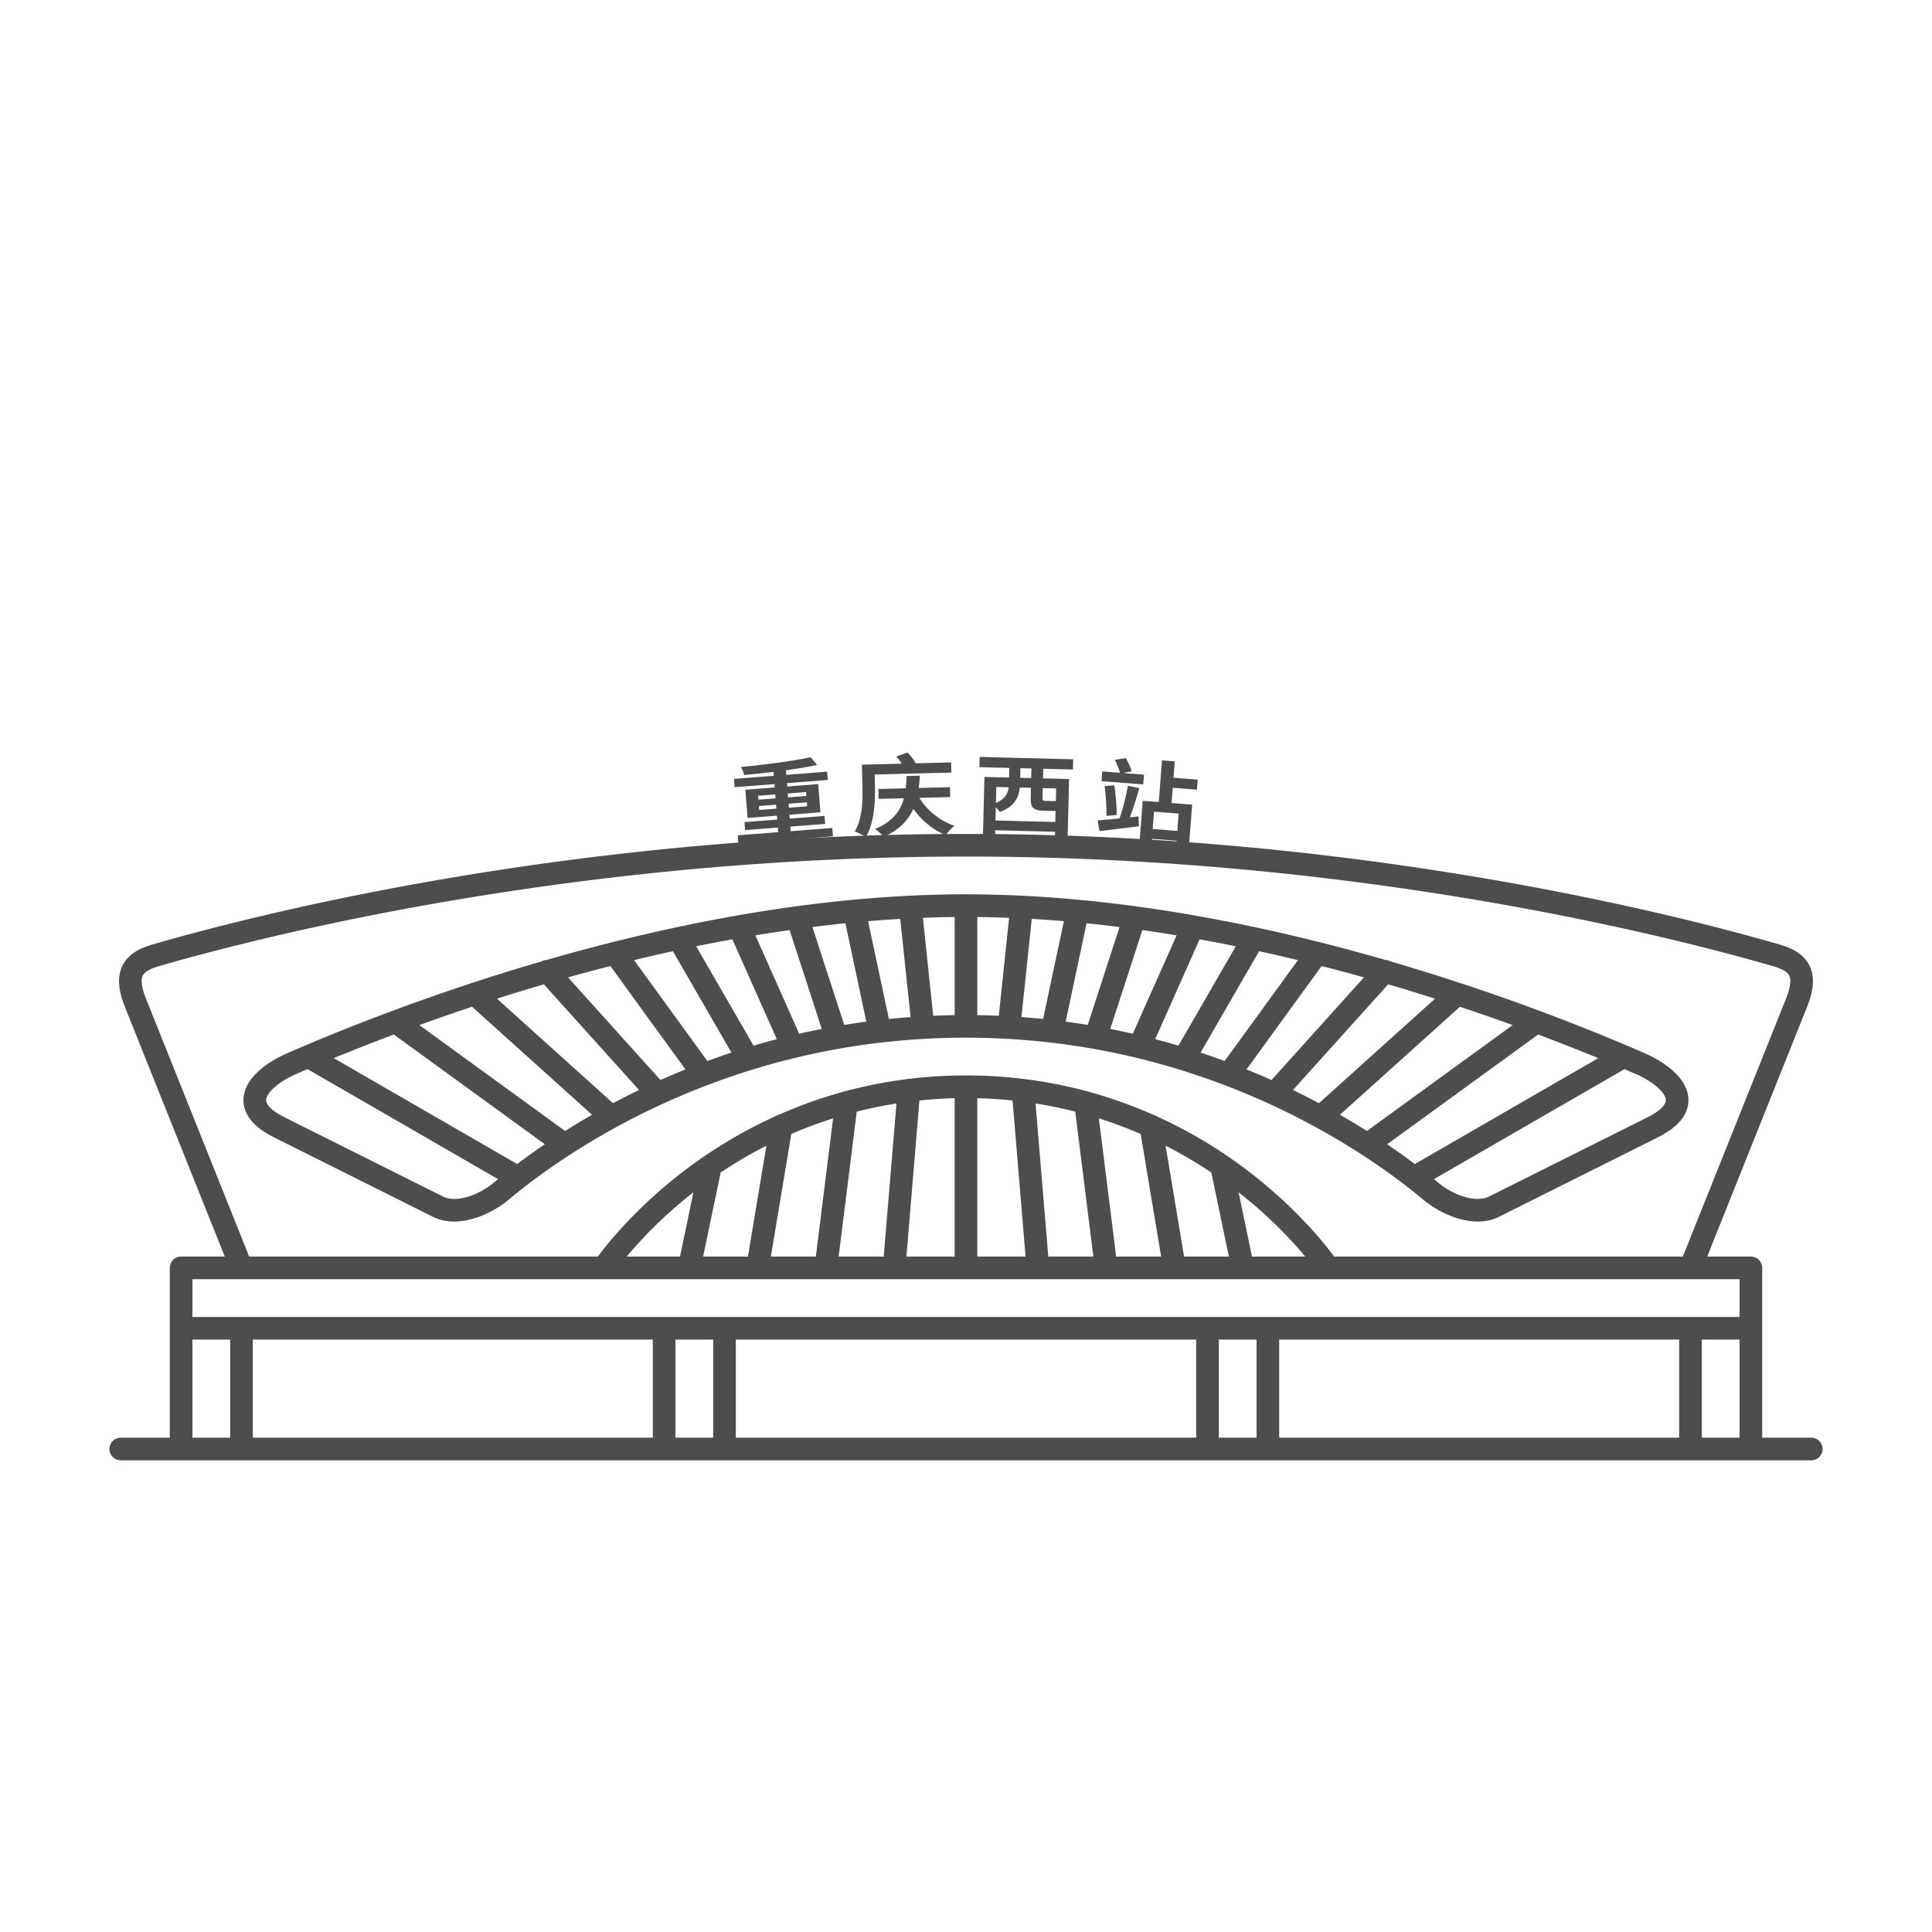<?xml version="1.0" standalone="no"?><!DOCTYPE svg PUBLIC "-//W3C//DTD SVG 1.1//EN" "http://www.w3.org/Graphics/SVG/1.1/DTD/svg11.dtd"><svg t="1751955572342" class="icon" viewBox="0 0 1024 1024" version="1.1" xmlns="http://www.w3.org/2000/svg" p-id="2890" xmlns:xlink="http://www.w3.org/1999/xlink" width="200" height="200"><path d="M419.08 440.56l-0.19-2.45 18.48-1.44-0.33-4.24-18.48 1.44-0.16-2.07 16.43-1.28-1.16-14.94-16.43 1.28-0.14-1.78 21.67-1.68-0.34-4.4-21.67 1.68-0.19-2.41c6.01-0.84 11.72-1.79 16.5-2.83l-3.39-4.1c-9.26 2.02-24.12 3.97-36.99 5.19 0.65 1.09 1.49 2.95 1.68 4.23 4.97-0.43 10.31-0.98 15.6-1.63l0.16 2.06-21.1 1.64 0.34 4.4 21.1-1.64 0.14 1.78-15.55 1.21 1.16 14.94 15.55-1.21 0.16 2.07-17.34 1.35 0.33 4.24 17.34-1.35 0.19 2.45-21.42 1.66 0.34 4.42 50.1-3.89-0.34-4.42-22.05 1.72z m8.72-13.22l-9.69 0.75-0.16-2.1 9.69-0.75 0.16 2.1z m-0.59-7.54l0.16 2.08-9.69 0.75-0.16-2.08 9.69-0.75z m-25.42 1.97l9.1-0.71 0.16 2.08-9.1 0.71-0.16-2.08z m0.59 7.54l-0.16-2.1 9.1-0.71 0.16 2.1-9.1 0.71zM463.59 410.51l40.65-1.03-0.14-5.39-18.72 0.48c-0.96-1.8-2.66-4.07-4.44-5.74l-5.9 2.11c1.04 1.13 2.08 2.5 2.92 3.82l-14.52 0.37-6.63 0.17 0.3 11.97c0.17 6.78 0.1 16.59-4.08 23.41 1.6 0.5 4.6 2.08 5.85 2.98 4.56-7.44 5.06-19.01 4.87-26.52l-0.16-6.63z" fill="#4D4D4D" p-id="2891"></path><path d="M487.28 422.88l16.36-0.42-0.13-5.24-16.52 0.42c0.28-2.2 0.43-4.39 0.56-6.52l-7.03 0.18c-0.11 2.1-0.21 4.3-0.46 6.52l-14.49 0.37 0.13 5.24 13.39-0.34c-1.67 6.28-5.56 12.28-15.29 16.3 1.66 1.03 3.56 2.9 4.43 4.24 8.6-3.81 13.25-9.09 15.85-14.86 4.37 6.05 10.18 10.99 17.19 13.89 0.98-1.51 3.07-3.77 4.56-4.95-7.95-2.75-14.63-8.39-18.55-14.83zM519.1 406.62l15.84 0.4-0.13 5.09-13.04-0.33-0.78 30.78 6.42 0.16 0.07-2.67 31.73 0.8-0.07 2.62 6.72 0.17 0.78-30.73-13.82-0.35 0.13-5.09 15.73 0.4 0.14-5.43-49.58-1.25-0.14 5.43z m15.52 10.65c-0.35 3.14-1.69 6.13-6.77 8.33l0.22-8.5 6.55 0.17z m-7.01 17.61l0.18-7.02c0.88 0.88 1.75 1.87 2.15 2.5 7.93-2.84 10.13-8.02 10.59-12.94l5.89 0.15-0.13 5.01c-0.14 5.36 1.06 6.98 6.82 7.12 1.17 0.03 4.78 0.12 6.04 0.15h0.33l-0.15 5.82-31.72-0.79z m32.18-16.97l-0.17 6.62c-0.21 0.06-0.52 0.08-1 0.07-0.79-0.02-3.74-0.09-4.35-0.11-1.57-0.04-1.75-0.21-1.71-1.78l0.13-4.98 7.1 0.18z m-13.24-5.51l-5.83-0.15 0.13-5.09 5.83 0.15-0.13 5.09zM591.89 431.96c0-4.33-0.49-10.65-1.26-15.72l-5.15 0.42c0.63 5.01 1.11 11.52 0.94 15.79l5.47-0.49zM606.36 410.59l-11.12-0.86 4.54-0.89c-0.49-1.91-1.74-4.82-3.07-7.04l-5.78 0.94c1.1 2.12 2.19 4.92 2.66 6.86l-9.36-0.73-0.4 5.15 22.12 1.72 0.41-5.15zM634.41 418.55l0.41-5.34-12.82-1 0.67-8.66-6.79-0.53-1.71 22.09-8.5-0.66-1.7 21.86 6.41 0.5 0.17-2.21 13.05 1.01-0.16 2.02 6.75 0.52 1.68-21.67-10.93-0.85 0.63-8.09 12.84 1.01z m-10.4 21.85l-13.05-1.01 0.71-9.19 13.05 1.01-0.71 9.19z" fill="#4D4D4D" p-id="2892"></path><path d="M597.83 416.44c-0.95 5.37-2.78 12.71-4.47 17.34-4.36 0.44-8.43 0.82-11.58 1.05l0.98 5.65c5.96-0.71 13.69-1.61 20.9-2.54l-0.24-5.23c-1.51 0.17-3.05 0.34-4.58 0.5 1.7-4.38 3.59-10.37 5.04-15.44l-6.05-1.33z" fill="#4D4D4D" p-id="2893"></path><path d="M270.07 635.48l0.01-0.01c13.49-11.28 42.27-32.94 83.62-51.53a390.233 390.233 0 0 1 44.35-16.78c0.1-0.03 0.21-0.06 0.31-0.1 7.52-2.33 15.1-4.42 22.74-6.27 0.29-0.05 0.58-0.11 0.87-0.21 14.79-3.55 29.78-6.22 44.93-7.98 0.07-0.01 0.15-0.02 0.22-0.02a388.8 388.8 0 0 1 44.87-2.59c15.09 0 30.06 0.87 44.87 2.59 0.07 0.01 0.14 0.02 0.21 0.02a382.67 382.67 0 0 1 44.93 7.98c0.29 0.09 0.58 0.16 0.87 0.21a385.72 385.72 0 0 1 22.71 6.26c0.11 0.04 0.23 0.08 0.34 0.11a390.082 390.082 0 0 1 44.34 16.78c41.35 18.59 70.12 40.24 83.62 51.52 7.72 6.58 18.94 11.98 29.39 11.98 3.91 0 7.71-0.76 11.18-2.49 0 0 0.01 0 0.01-0.01l84.14-42.07h0.01c11.02-5.5 16.5-12.29 16.28-20.2-0.39-13.57-17.79-22.12-23.2-24.45 0 0-0.01 0-0.01-0.01-13.57-5.93-32.25-13.7-54.84-22.13a5.2 5.2 0 0 0-0.78-0.29c-12.62-4.7-26.44-9.59-41.26-14.48-0.37-0.16-0.74-0.29-1.13-0.37-11.66-3.83-23.93-7.66-36.71-11.38-0.85-0.5-1.79-0.75-2.74-0.79-11-3.17-22.37-6.26-34.05-9.2-0.47-0.18-0.95-0.3-1.44-0.36-10.58-2.65-21.4-5.18-32.43-7.54a5.82 5.82 0 0 0-1.41-0.3 894.08 894.08 0 0 0-30.98-6.02c-0.43-0.12-0.85-0.2-1.28-0.23a812.65 812.65 0 0 0-30-4.67 5.71 5.71 0 0 0-1.07-0.14 746.63 746.63 0 0 0-29.45-3.38c-0.31-0.05-0.62-0.08-0.93-0.09-9.65-0.9-19.36-1.6-29.08-2.08h-0.02c-0.22-0.02-0.43-0.03-0.64-0.03-9.81-0.48-19.63-0.73-29.46-0.73h-0.01c-9.82 0-19.65 0.26-29.45 0.73-0.21 0-0.43 0.01-0.65 0.03h-0.02c-9.73 0.48-19.43 1.19-29.08 2.08-0.31 0-0.62 0.04-0.94 0.09-9.88 0.93-19.71 2.07-29.46 3.38-0.35 0.02-0.7 0.06-1.05 0.14-10.1 1.38-20.1 2.95-30 4.67-0.43 0.03-0.87 0.1-1.29 0.23-10.47 1.84-20.8 3.86-30.96 6.02-0.48 0.04-0.96 0.14-1.42 0.31a966.431 966.431 0 0 0-32.42 7.54c-0.49 0.06-0.98 0.18-1.45 0.36a1044.29 1044.29 0 0 0-34.04 9.2c-0.95 0.05-1.9 0.29-2.75 0.8-12.78 3.72-25.05 7.54-36.71 11.38-0.37 0.08-0.74 0.2-1.09 0.36-14.83 4.89-28.66 9.79-41.28 14.48-0.28 0.08-0.55 0.18-0.82 0.3-22.58 8.42-41.25 16.19-54.82 22.12-5.39 2.32-22.83 10.88-23.21 24.46-0.22 7.9 5.25 14.7 16.28 20.2h0.01l84.14 42.07c3.47 1.74 7.28 2.49 11.19 2.49 10.43 0 21.63-5.38 29.35-11.94 0.02 0 0.03-0.01 0.04-0.02z m-61.35-87.17l80.05 58.16c-5.5 3.74-10.4 7.27-14.66 10.49l-97.22-56.13c9.37-3.85 20.04-8.08 31.83-12.52z m41.5-14.7l63.57 57.24c-5.06 2.9-9.82 5.78-14.28 8.59l-77.25-56.13c8.83-3.18 18.16-6.44 27.96-9.7z m38.03-11.91l50.44 56.02c-4.78 2.31-9.37 4.65-13.78 6.99l-61.52-55.39c8.03-2.56 16.32-5.11 24.86-7.62z m35.26-9.68l39.8 54.79c-4.44 1.79-8.85 3.67-13.25 5.63l-48.99-54.41c7.34-2.05 14.83-4.06 22.44-6.01z m33.14-7.86l31.02 53.73c-4.27 1.41-8.52 2.9-12.76 4.46l-38.83-53.45c6.76-1.64 13.62-3.22 20.57-4.74z m31.52-6.3l23.56 52.93a409.66 409.66 0 0 0-12.33 3.43L369 501.55c6.33-1.29 12.72-2.52 19.17-3.69z m30.35-4.9l17.02 52.4c-4 0.78-7.99 1.62-11.97 2.53l-23.21-52.13c6.02-1 12.08-1.93 18.16-2.8z m29.56-3.6l11.08 52.13c-3.91 0.52-7.8 1.1-11.69 1.74l-16.86-51.88c5.8-0.74 11.62-1.4 17.47-1.99z m29.07-2.33l5.47 52.05c-3.84 0.28-7.67 0.61-11.49 1l-11.02-51.83c5.67-0.48 11.35-0.89 17.04-1.22z m86.74 1.21l-11.02 51.83c-3.82-0.39-7.65-0.72-11.49-1l5.47-52.05c5.69 0.34 11.37 0.75 17.04 1.22z m29.49 3.1l-16.86 51.88c-3.88-0.64-7.78-1.22-11.69-1.74l11.08-52.13c5.86 0.6 11.68 1.26 17.47 1.99z m30.25 4.42l-23.21 52.13c-3.98-0.91-7.97-1.74-11.97-2.53l17.03-52.4c6.08 0.87 12.14 1.8 18.15 2.8z m31.37 5.79l-30.41 52.67c-4.09-1.21-8.2-2.35-12.33-3.43l23.56-52.93c6.46 1.17 12.85 2.4 19.18 3.69z m32.92 7.35l-38.83 53.45c-4.23-1.56-8.49-3.05-12.76-4.46l31.02-53.72c6.94 1.51 13.8 3.09 20.57 4.73z m35 9.13l-48.99 54.41c-4.39-1.96-8.81-3.84-13.25-5.63l39.8-54.78c7.62 1.94 15.11 3.95 22.44 6z m37.69 11.29l-61.52 55.39c-4.41-2.34-9-4.68-13.77-6.99l50.44-56.02c8.52 2.51 16.81 5.06 24.85 7.62z m41.13 14l-77.25 56.13c-4.46-2.82-9.22-5.69-14.28-8.59l63.57-57.24c9.79 3.25 19.13 6.51 27.96 9.7z m45.37 17.52l-97.23 56.13c-4.26-3.22-9.16-6.76-14.66-10.49l80.05-58.16c11.8 4.43 22.47 8.66 31.84 12.52z m-317.72-22.46c-3.79-0.16-7.59-0.28-11.39-0.33v-52.01c5.62 0.06 11.24 0.2 16.85 0.42l-5.46 51.92z m-23.39-0.33c-3.8 0.06-7.6 0.17-11.38 0.33l-5.46-51.92c5.61-0.22 11.23-0.36 16.84-0.42v52.01z m376.92 44.98c0.08 2.7-3.44 6.02-9.64 9.12h-0.01l-84.15 42.07c-6.53 3.26-18.32-0.13-27.43-7.89-0.01-0.01-0.02-0.01-0.03-0.02l-0.01-0.01c-0.51-0.43-1.06-0.88-1.61-1.34l100.97-58.29c2.06 0.88 4.03 1.74 5.9 2.55h0.01c0.01 0 0.02 0.01 0.03 0.01 8.99 3.88 15.86 9.81 15.97 13.8z m-648.05 51.19l-84.14-42.07s-0.01 0-0.01-0.01c-6.2-3.09-9.71-6.42-9.64-9.12 0.11-3.99 6.99-9.92 15.99-13.79 0.01 0 0.01-0.01 0.02-0.01h0.01c1.87-0.82 3.84-1.67 5.9-2.55l100.97 58.29c-0.56 0.46-1.1 0.91-1.61 1.34l-0.02 0.02-0.02 0.02c-9.13 7.76-20.92 11.15-27.45 7.88z" fill="#4D4D4D" p-id="2894"></path><path d="M960 762h-26v-90c0-3.31-2.69-6-6-6h-23.14l52.98-132.45c3.58-8.96 4-16.04 1.29-21.66-3.32-6.86-10.52-9.68-15.66-11.21h-0.02c-0.01 0-0.02-0.01-0.02-0.01-26.42-7.67-81.97-22.45-157.1-35.21C694.67 449.89 602.37 442 512 442c-90.37 0-182.67 7.89-274.33 23.46C162.54 478.22 107 493 80.57 500.67c-0.01 0-0.02 0.01-0.03 0.01h-0.01c-5.13 1.53-12.34 4.36-15.66 11.21-2.72 5.62-2.29 12.7 1.29 21.66L119.14 666H96c-3.31 0-6 2.69-6 6v90H64c-3.31 0-6 2.69-6 6s2.69 6 6 6h896c3.31 0 6-2.69 6-6s-2.69-6-6-6z m-614-52v52H134v-52h212z m12 0h20v52h-20v-52z m32 0h244v52H390v-52z m256 0h20v52h-20v-52z m32 0h212v52H678v-52z m224 0h20v52h-20v-52zM77.3 529.1c-2.2-5.49-2.76-9.64-1.63-11.98 0.95-1.97 3.58-3.54 8.28-4.94 26.19-7.6 81.22-22.24 155.72-34.89C330.67 461.84 422.29 454 512 454s181.33 7.84 272.33 23.29c74.53 12.66 129.56 27.29 155.74 34.9 4.68 1.4 7.31 2.96 8.26 4.93 1.13 2.34 0.57 6.48-1.63 11.98L891.94 666H707.1c-5.17-7.05-20.89-26.84-47.5-46.8-2.73-2.05-5.63-4.13-8.7-6.23-0.09-0.06-0.17-0.12-0.26-0.18a248.994 248.994 0 0 0-37.42-21.06c-0.53-0.35-1.12-0.61-1.74-0.77a242.667 242.667 0 0 0-33.66-12.08c-0.56-0.26-1.16-0.43-1.79-0.5a241.484 241.484 0 0 0-32.41-6.38c-0.36-0.08-0.73-0.13-1.11-0.15-9.72-1.19-19.89-1.85-30.5-1.85-10.62 0-20.81 0.66-30.54 1.85-0.35 0.02-0.7 0.06-1.04 0.14a241.631 241.631 0 0 0-32.44 6.38c-0.63 0.07-1.24 0.24-1.8 0.5a241.665 241.665 0 0 0-33.68 12.09c-0.6 0.16-1.17 0.41-1.69 0.75a249.429 249.429 0 0 0-37.49 21.1l-0.1 0.07c-3.11 2.13-6.05 4.24-8.82 6.32-26.61 19.95-42.32 39.75-47.5 46.8H132.06L77.3 529.1zM480.42 666l6.89-82.72c6.05-0.63 12.28-1.05 18.68-1.21V666h-25.57z m-35.92 0l9.6-76.81c6.73-1.71 13.75-3.17 21.04-4.32L468.38 666H444.5z m-35.92 0l10.83-64.97c6.95-3.01 14.33-5.8 22.15-8.27L432.41 666h-23.83z m-35.9 0l9.28-44.53a237.74 237.74 0 0 1 24.25-14.22L396.42 666h-23.74z m-40.5 0c6.87-8.26 18.67-21 35.34-34.07l-7.1 34.07h-28.24zM518 582.07c6.41 0.16 12.63 0.58 18.68 1.21l6.89 82.72H518v-83.93zM555.62 666l-6.76-81.13c7.3 1.15 14.31 2.61 21.04 4.32l9.6 76.81h-23.88z m35.97 0l-9.16-73.24c7.82 2.47 15.2 5.27 22.15 8.27L615.42 666h-23.83z m35.99 0l-9.79-58.75a237.41 237.41 0 0 1 24.25 14.22l9.28 44.53h-23.74z m36 0l-7.1-34.06c16.62 13.03 28.43 25.79 35.32 34.06h-28.22z m-535.6 12H922v20H102v-20h25.98zM102 710h20v52h-20v-52z" fill="#4D4D4D" p-id="2895"></path></svg>